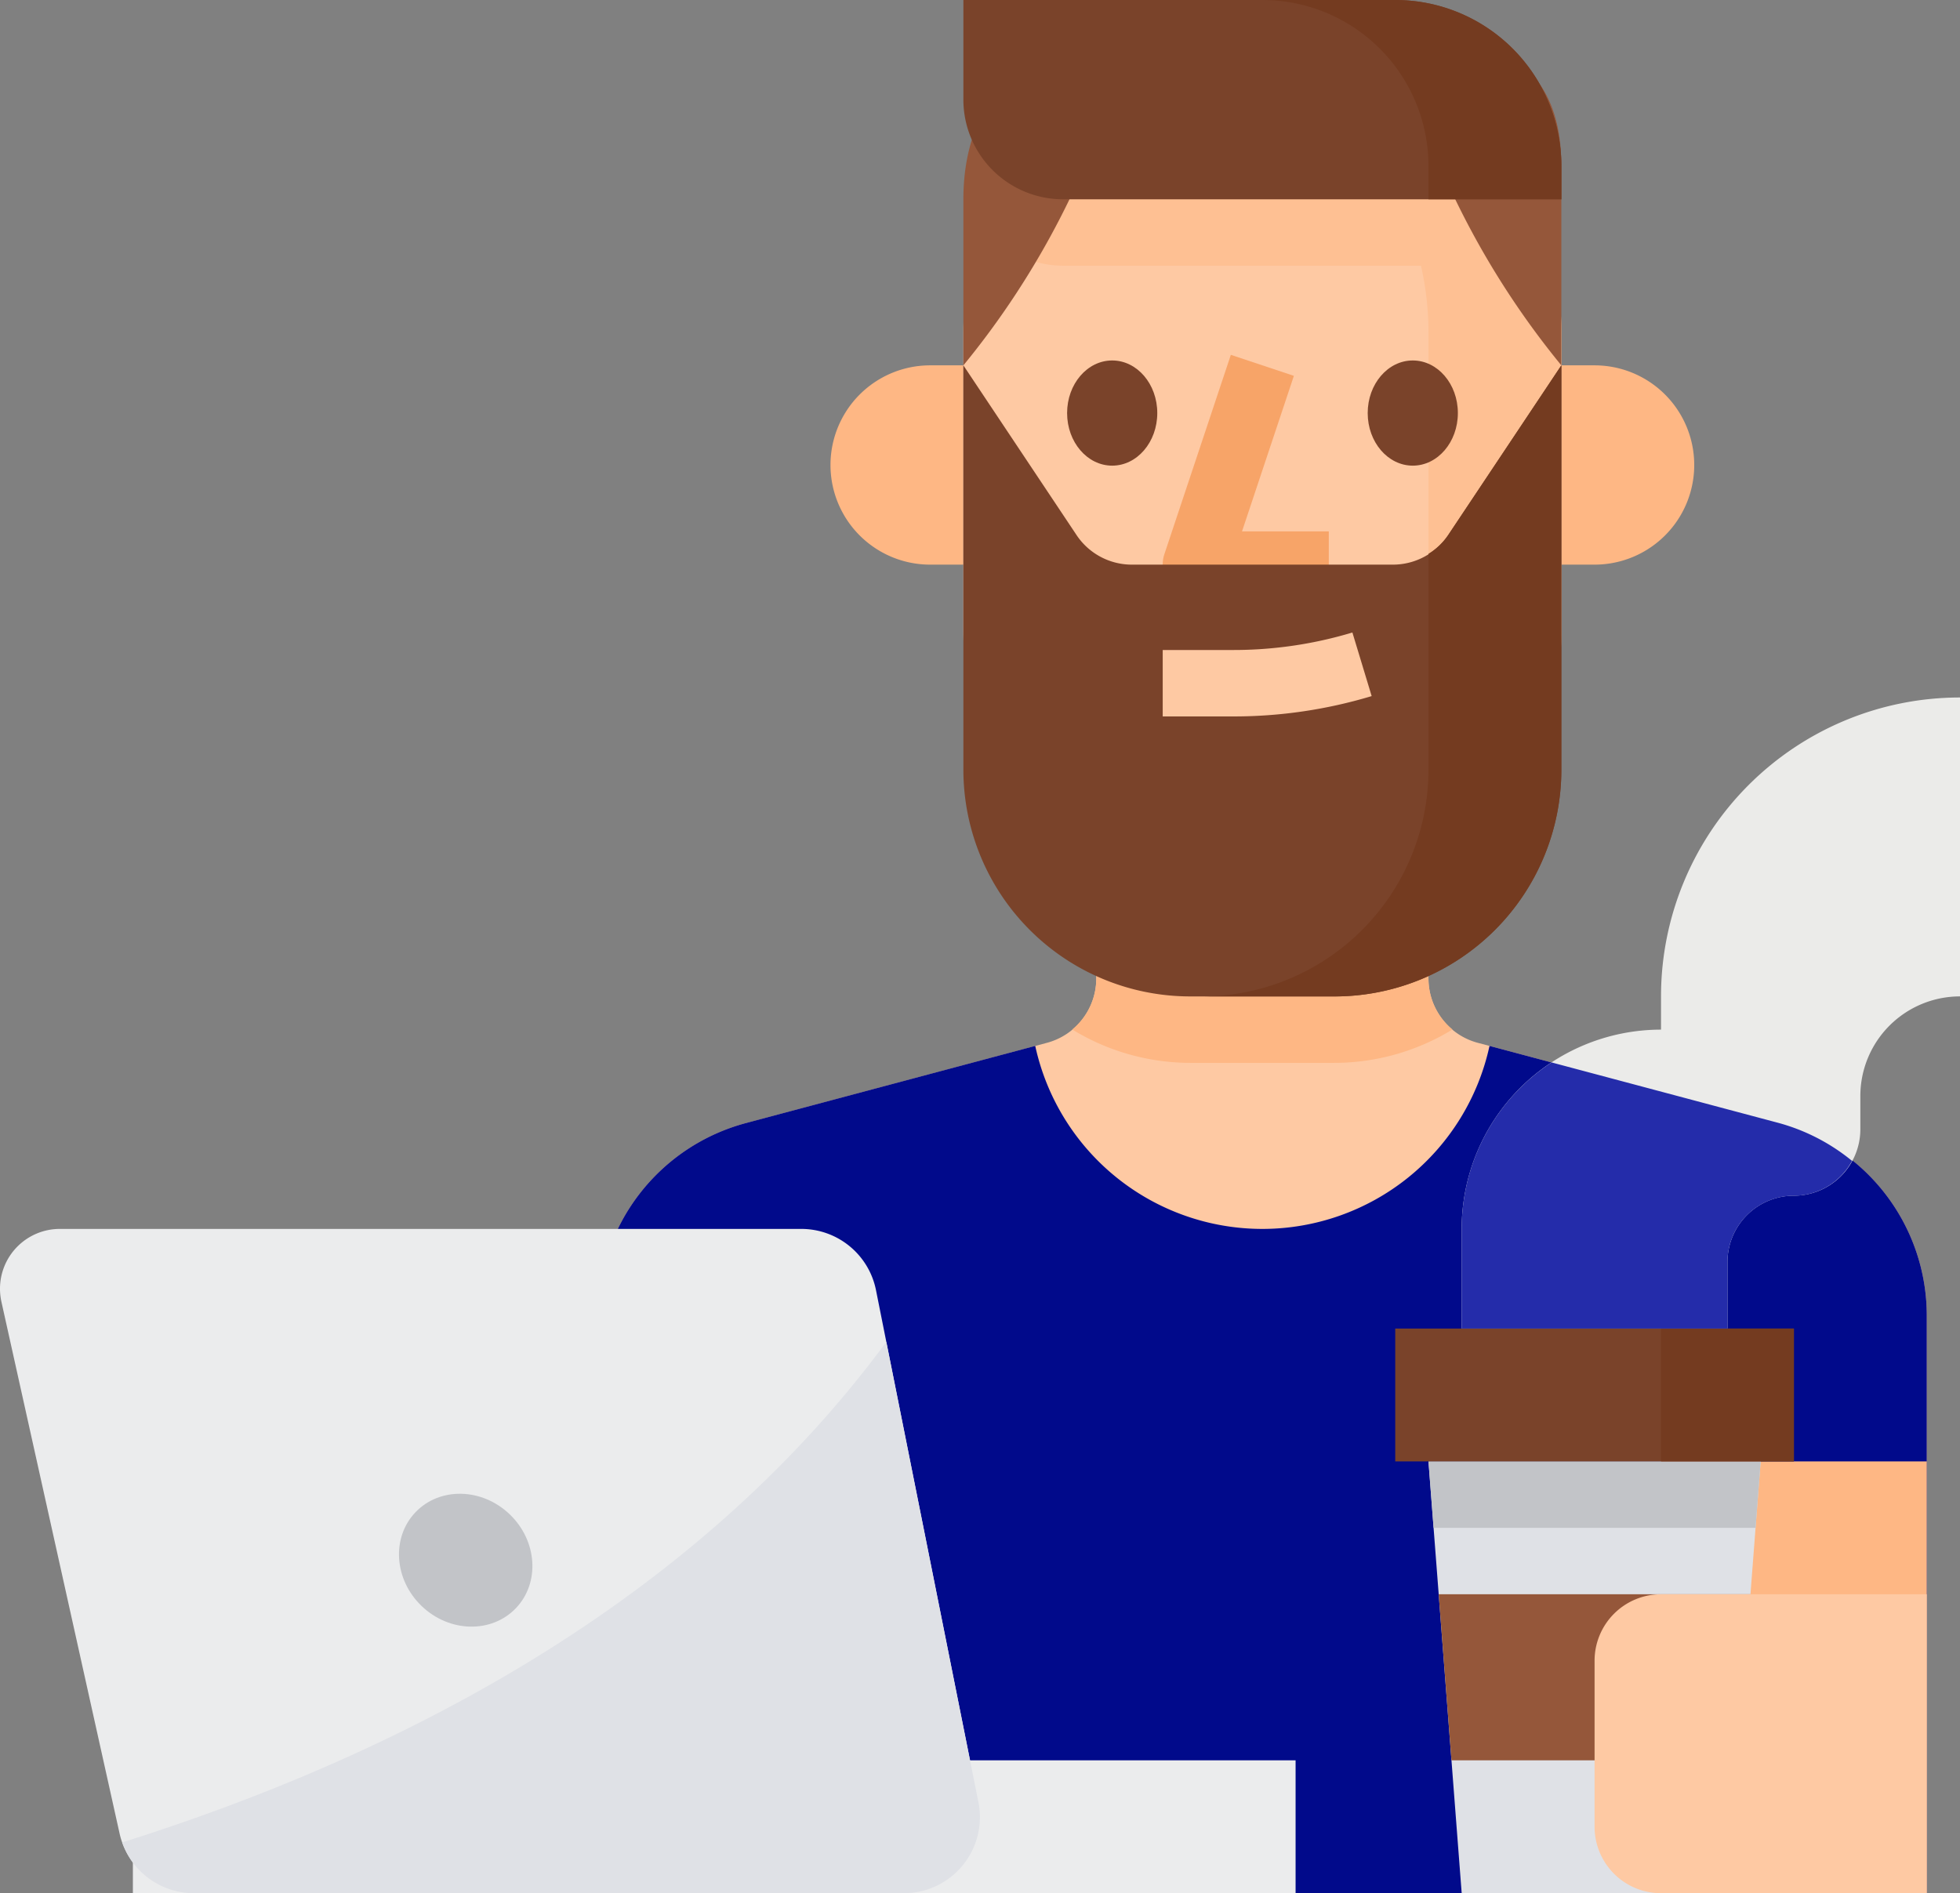 <svg xmlns="http://www.w3.org/2000/svg" width="207.018" height="200" viewBox="0 0 207.018 200"><rect x="0" y="0" width="207.018" height="200" fill="#808080" stroke="none"/><defs><style>.a{fill:#fec9a3;}.b{fill:#feb784;}.c{fill:#010a8b;}.d{fill:#dfe1e6;}.e{fill:#ebeced;}.f{fill:#c2c4c8;}.g{fill:#95573a;}.h{fill:#ebebe9;}.i{fill:#fec093;}.j{fill:#7a432a;}.k{fill:#f7a468;}.l{fill:#743b20;}.m{fill:#242caa;}</style></defs><g transform="translate(-24 -32)"><path class="a" d="M255.719,229.7V200H220.632v29.7a7.017,7.017,0,0,1-5.209,6.78l-31.795,8.479A21.053,21.053,0,0,0,168,265.3v61.019H308.351V265.3a21.052,21.052,0,0,0-15.627-20.341l-31.8-8.479A7.018,7.018,0,0,1,255.719,229.7Z" transform="translate(-80.842 -94.316)"/><path class="b" d="M309.917,238.6a23.934,23.934,0,0,0,12.46-3.527,7,7,0,0,1-2.536-5.373V200H284.754v29.7a7,7,0,0,1-2.536,5.373,23.934,23.934,0,0,0,12.46,3.527Z" transform="translate(-144.964 -94.316)"/><path class="c" d="M292.723,292.069l-30.556-8.15a24.552,24.552,0,0,1-47.982,0l-30.556,8.15A21.053,21.053,0,0,0,168,312.409v61.019H308.351V312.409a21.052,21.052,0,0,0-15.627-20.341Z" transform="translate(-80.842 -141.428)"/><path class="d" d="M168,384h28.07v45.614H168Z" transform="translate(-80.842 -197.614)"/><path class="b" d="M424,384h28.07v45.614H424Z" transform="translate(-224.561 -197.614)"/><path class="e" d="M56,456H178.807v14.035H56Z" transform="translate(-17.965 -238.035)"/><path class="e" d="M119.469,398.175H44.478a8.034,8.034,0,0,1-7.575-5.364,7.236,7.236,0,0,1-.268-.925L24.149,335.693A6.506,6.506,0,0,1,24,334.325,6.319,6.319,0,0,1,30.325,328h78.307a8.046,8.046,0,0,1,7.891,6.466l1.092,5.473,9.728,48.632a8.029,8.029,0,0,1-7.873,9.605Z" transform="translate(0 -166.175)"/><ellipse class="f" cx="6.715" cy="7.334" rx="6.715" ry="7.334" transform="matrix(0.691, -0.723, 0.723, 0.691, 63.245, 196.609)"/><path class="d" d="M399.579,429.614h-28.07L368,384h35.088Z" transform="translate(-193.123 -197.614)"/><path class="g" d="M370.461,416l1.35,17.544H402.04L403.39,416Z" transform="translate(-194.505 -215.579)"/><path class="h" d="M397.053,231.579v3.509A21.053,21.053,0,0,0,376,256.14v10.526h28.07v-7.018a7.018,7.018,0,0,1,7.018-7.018,7.018,7.018,0,0,0,7.018-7.018v-3.509a10.526,10.526,0,0,1,10.526-10.526V200A31.579,31.579,0,0,0,397.053,231.579Z" transform="translate(-197.614 -94.316)"/><path class="a" d="M415.018,416h28.07v31.579h-28.07A7.018,7.018,0,0,1,408,440.561V423.018A7.018,7.018,0,0,1,415.018,416Z" transform="translate(-215.579 -215.579)"/><path class="b" d="M403.509,120H400v21.053h3.509a10.526,10.526,0,1,0,0-21.053Z" transform="translate(-211.088 -49.404)"/><path class="b" d="M234.7,120h-.175a10.526,10.526,0,0,0,0,21.053h3.509V120Z" transform="translate(-112.281 -49.404)"/><path class="a" d="M287.579,134.737A31.579,31.579,0,0,1,256,103.158V71.579a31.579,31.579,0,0,1,63.158,0v31.579A31.579,31.579,0,0,1,287.579,134.737Z" transform="translate(-130.246 -4.491)"/><path class="i" d="M319.018,40a31.6,31.6,0,0,0-7.018.81,31.572,31.572,0,0,1,24.561,30.769v31.579A31.572,31.572,0,0,1,312,133.927a31.5,31.5,0,0,0,38.6-30.769V71.579A31.579,31.579,0,0,0,319.018,40Z" transform="translate(-161.684 -4.491)"/><ellipse class="j" cx="4.762" cy="5.556" rx="4.762" ry="5.556" transform="translate(136.709 70.08)"/><ellipse class="j" cx="4.762" cy="5.556" rx="4.762" ry="5.556" transform="translate(168.458 70.08)"/><path class="k" d="M307.509,143.14h14.035v-7.018h-9.167l5.479-16.434-6.658-2.22-7.018,21.053a3.509,3.509,0,0,0,3.328,4.619Z" transform="translate(-157.194 -47.983)"/><path class="j" d="M256,120l11.952,17.928a7.018,7.018,0,0,0,5.839,3.125h27.576a7.018,7.018,0,0,0,5.839-3.125L319.158,120v42.707A23.96,23.96,0,0,1,295.2,186.667h-15.24A23.959,23.959,0,0,1,256,162.707Z" transform="translate(-130.246 -49.404)"/><path class="l" d="M339.416,137.928a6.969,6.969,0,0,1-2.083,1.982v22.8a23.959,23.959,0,0,1-23.959,23.959h14.035a23.959,23.959,0,0,0,23.959-23.959V120Z" transform="translate(-162.455 -49.404)"/><path class="a" d="M324.035,184.344a43.457,43.457,0,0,1-12.608,1.849H304v7.018h7.427a50.476,50.476,0,0,0,14.643-2.149Z" transform="translate(-157.193 -85.526)"/><path class="i" d="M269.228,69.053H321.05a31.6,31.6,0,0,0-15.155-20.407A21.012,21.012,0,0,0,300.807,48H275.859a31.642,31.642,0,0,0-15.046,16.792A10.48,10.48,0,0,0,269.228,69.053Z" transform="translate(-132.948 -8.982)"/><path class="g" d="M256,75.088V57.544C256,45.917,263.855,40,273.544,40l-.617,2.223A88.157,88.157,0,0,1,256,75.088Z" transform="translate(-130.246 -4.491)"/><path class="g" d="M377.544,75.088V54.035C377.544,42.408,369.689,40,360,40l.618,2.222A88.157,88.157,0,0,0,377.544,75.088Z" transform="translate(-188.632 -4.491)"/><path class="j" d="M319.158,53.053H266.526A10.526,10.526,0,0,1,256,42.526V32h45.614a17.544,17.544,0,0,1,17.544,17.544Z" transform="translate(-130.246 0)"/><path class="l" d="M342.035,32H328a17.544,17.544,0,0,1,17.544,17.544v3.509h14.035V49.544A17.544,17.544,0,0,0,342.035,32Z" transform="translate(-170.667 0)"/><path class="f" d="M402.548,391.018l.54-7.018H368l.54,7.018Z" transform="translate(-193.123 -197.614)"/><path class="j" d="M360,352h42.105v14.035H360Z" transform="translate(-188.632 -179.649)"/><path class="l" d="M424,352h14.035v14.035H424Z" transform="translate(-224.561 -179.649)"/><path class="m" d="M385.493,287.9A21.023,21.023,0,0,0,376,305.488v10.526h28.07V309a7.017,7.017,0,0,1,7.017-7.017,6.987,6.987,0,0,0,6.14-3.684A20.905,20.905,0,0,0,409.5,294.3Z" transform="translate(-197.614 -143.663)"/><path class="d" d="M135.986,413.457H60.995a8.034,8.034,0,0,1-7.575-5.364c28.632-9.013,60.1-24.908,80.711-52.873l9.728,48.632a8.029,8.029,0,0,1-7.873,9.605Z" transform="translate(-16.516 -181.457)"/></g></svg>